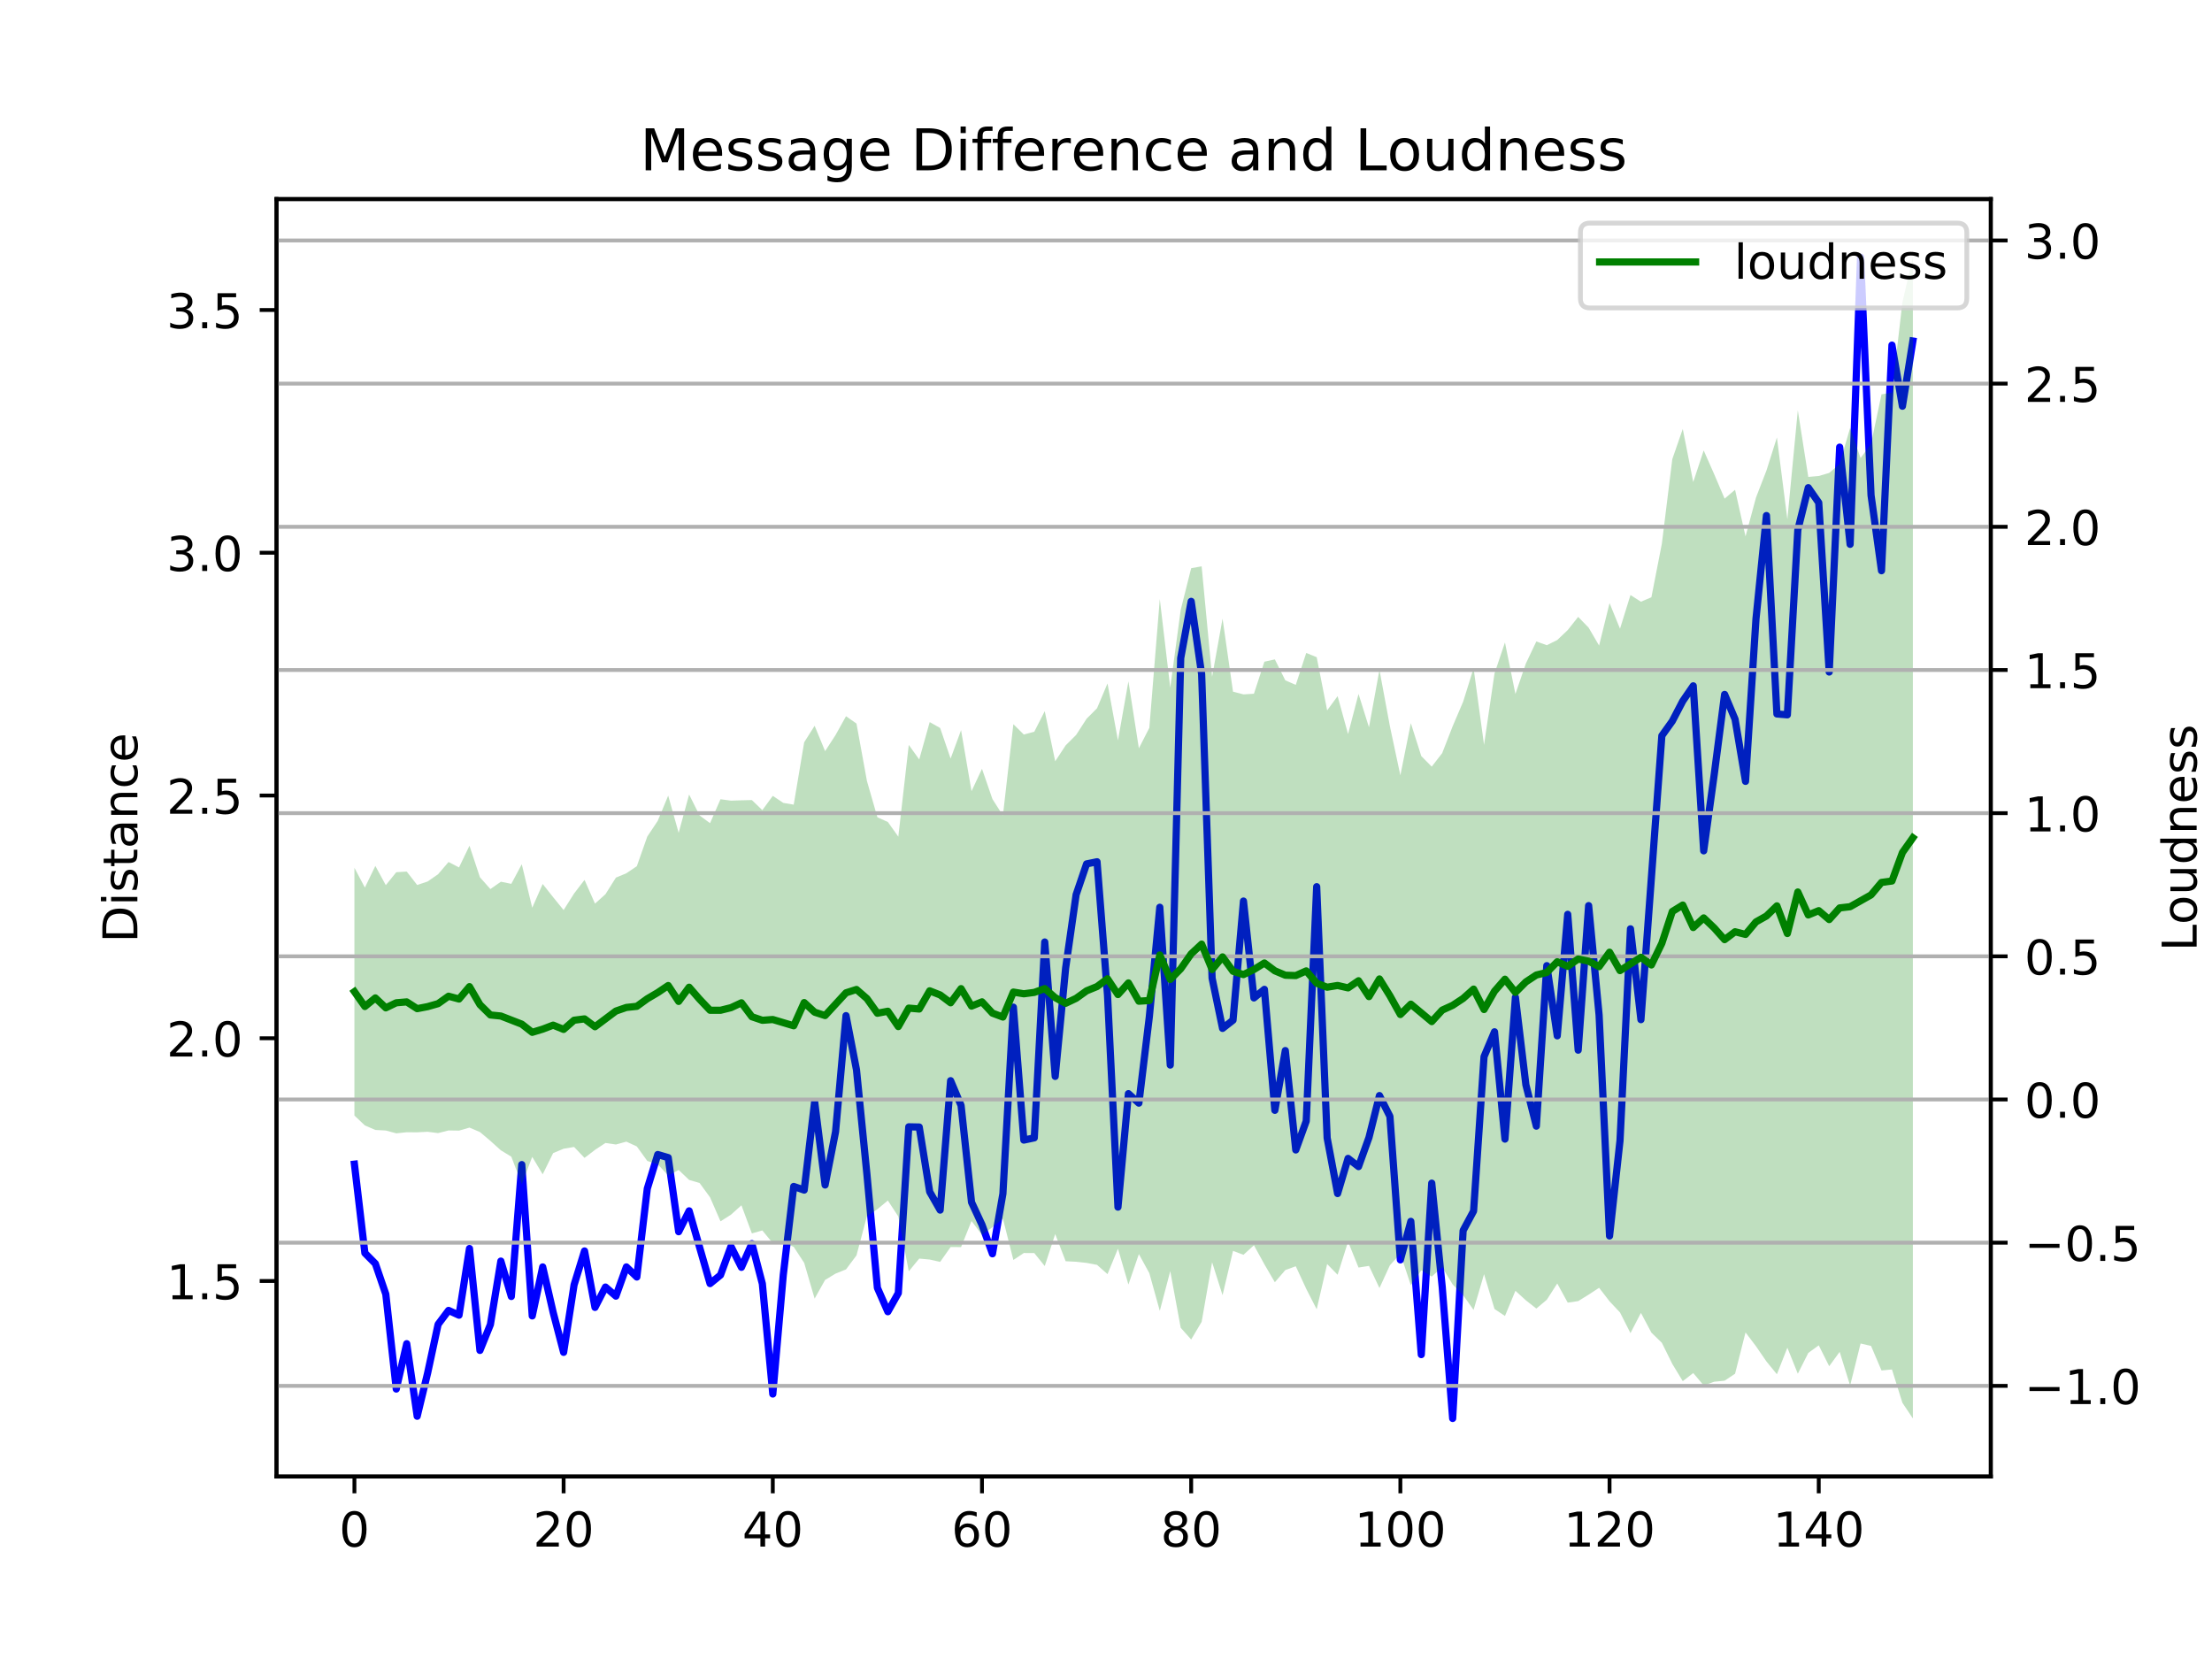 <?xml version="1.0" encoding="utf-8" standalone="no"?>
<!DOCTYPE svg PUBLIC "-//W3C//DTD SVG 1.1//EN"
  "http://www.w3.org/Graphics/SVG/1.1/DTD/svg11.dtd">
<!-- Created with matplotlib (https://matplotlib.org/) -->
<svg height="345.6pt" version="1.1" viewBox="0 0 460.8 345.6" width="460.8pt" xmlns="http://www.w3.org/2000/svg" xmlns:xlink="http://www.w3.org/1999/xlink">
 <defs>
  <style type="text/css">
*{stroke-linecap:butt;stroke-linejoin:round;}
  </style>
 </defs>
 <g id="figure_1">
  <g id="patch_1">
   <path d="M 0 345.6 
L 460.8 345.6 
L 460.8 0 
L 0 0 
z
" style="fill:#ffffff;"/>
  </g>
  <g id="axes_1">
   <g id="patch_2">
    <path d="M 57.6 307.584 
L 414.72 307.584 
L 414.72 41.472 
L 57.6 41.472 
z
" style="fill:#ffffff;"/>
   </g>
   <g id="matplotlib.axis_1">
    <g id="xtick_1">
     <g id="line2d_1">
      <defs>
       <path d="M 0 0 
L 0 3.5 
" id="m3ba8b049f2" style="stroke:#000000;stroke-width:0.8;"/>
      </defs>
      <g>
       <use style="stroke:#000000;stroke-width:0.8;" x="73.833" xlink:href="#m3ba8b049f2" y="307.584"/>
      </g>
     </g>
     <g id="text_1">
      <!-- 0 -->
      <defs>
       <path d="M 31.781 66.406 
Q 24.172 66.406 20.328 58.906 
Q 16.5 51.422 16.5 36.375 
Q 16.5 21.391 20.328 13.891 
Q 24.172 6.391 31.781 6.391 
Q 39.453 6.391 43.281 13.891 
Q 47.125 21.391 47.125 36.375 
Q 47.125 51.422 43.281 58.906 
Q 39.453 66.406 31.781 66.406 
z
M 31.781 74.219 
Q 44.047 74.219 50.516 64.516 
Q 56.984 54.828 56.984 36.375 
Q 56.984 17.969 50.516 8.266 
Q 44.047 -1.422 31.781 -1.422 
Q 19.531 -1.422 13.062 8.266 
Q 6.594 17.969 6.594 36.375 
Q 6.594 54.828 13.062 64.516 
Q 19.531 74.219 31.781 74.219 
z
" id="DejaVuSans-48"/>
      </defs>
      <g transform="translate(70.651 322.182)scale(0.1 -0.1)">
       <use xlink:href="#DejaVuSans-48"/>
      </g>
     </g>
    </g>
    <g id="xtick_2">
     <g id="line2d_2">
      <g>
       <use style="stroke:#000000;stroke-width:0.8;" x="117.411" xlink:href="#m3ba8b049f2" y="307.584"/>
      </g>
     </g>
     <g id="text_2">
      <!-- 20 -->
      <defs>
       <path d="M 19.188 8.297 
L 53.609 8.297 
L 53.609 0 
L 7.328 0 
L 7.328 8.297 
Q 12.938 14.109 22.625 23.891 
Q 32.328 33.688 34.812 36.531 
Q 39.547 41.844 41.422 45.531 
Q 43.312 49.219 43.312 52.781 
Q 43.312 58.594 39.234 62.25 
Q 35.156 65.922 28.609 65.922 
Q 23.969 65.922 18.812 64.312 
Q 13.672 62.703 7.812 59.422 
L 7.812 69.391 
Q 13.766 71.781 18.938 73 
Q 24.125 74.219 28.422 74.219 
Q 39.75 74.219 46.484 68.547 
Q 53.219 62.891 53.219 53.422 
Q 53.219 48.922 51.531 44.891 
Q 49.859 40.875 45.406 35.406 
Q 44.188 33.984 37.641 27.219 
Q 31.109 20.453 19.188 8.297 
z
" id="DejaVuSans-50"/>
      </defs>
      <g transform="translate(111.048 322.182)scale(0.1 -0.1)">
       <use xlink:href="#DejaVuSans-50"/>
       <use x="63.623" xlink:href="#DejaVuSans-48"/>
      </g>
     </g>
    </g>
    <g id="xtick_3">
     <g id="line2d_3">
      <g>
       <use style="stroke:#000000;stroke-width:0.8;" x="160.988" xlink:href="#m3ba8b049f2" y="307.584"/>
      </g>
     </g>
     <g id="text_3">
      <!-- 40 -->
      <defs>
       <path d="M 37.797 64.312 
L 12.891 25.391 
L 37.797 25.391 
z
M 35.203 72.906 
L 47.609 72.906 
L 47.609 25.391 
L 58.016 25.391 
L 58.016 17.188 
L 47.609 17.188 
L 47.609 0 
L 37.797 0 
L 37.797 17.188 
L 4.891 17.188 
L 4.891 26.703 
z
" id="DejaVuSans-52"/>
      </defs>
      <g transform="translate(154.626 322.182)scale(0.1 -0.1)">
       <use xlink:href="#DejaVuSans-52"/>
       <use x="63.623" xlink:href="#DejaVuSans-48"/>
      </g>
     </g>
    </g>
    <g id="xtick_4">
     <g id="line2d_4">
      <g>
       <use style="stroke:#000000;stroke-width:0.8;" x="204.566" xlink:href="#m3ba8b049f2" y="307.584"/>
      </g>
     </g>
     <g id="text_4">
      <!-- 60 -->
      <defs>
       <path d="M 33.016 40.375 
Q 26.375 40.375 22.484 35.828 
Q 18.609 31.297 18.609 23.391 
Q 18.609 15.531 22.484 10.953 
Q 26.375 6.391 33.016 6.391 
Q 39.656 6.391 43.531 10.953 
Q 47.406 15.531 47.406 23.391 
Q 47.406 31.297 43.531 35.828 
Q 39.656 40.375 33.016 40.375 
z
M 52.594 71.297 
L 52.594 62.312 
Q 48.875 64.062 45.094 64.984 
Q 41.312 65.922 37.594 65.922 
Q 27.828 65.922 22.672 59.328 
Q 17.531 52.734 16.797 39.406 
Q 19.672 43.656 24.016 45.922 
Q 28.375 48.188 33.594 48.188 
Q 44.578 48.188 50.953 41.516 
Q 57.328 34.859 57.328 23.391 
Q 57.328 12.156 50.688 5.359 
Q 44.047 -1.422 33.016 -1.422 
Q 20.359 -1.422 13.672 8.266 
Q 6.984 17.969 6.984 36.375 
Q 6.984 53.656 15.188 63.938 
Q 23.391 74.219 37.203 74.219 
Q 40.922 74.219 44.703 73.484 
Q 48.484 72.75 52.594 71.297 
z
" id="DejaVuSans-54"/>
      </defs>
      <g transform="translate(198.204 322.182)scale(0.1 -0.1)">
       <use xlink:href="#DejaVuSans-54"/>
       <use x="63.623" xlink:href="#DejaVuSans-48"/>
      </g>
     </g>
    </g>
    <g id="xtick_5">
     <g id="line2d_5">
      <g>
       <use style="stroke:#000000;stroke-width:0.8;" x="248.144" xlink:href="#m3ba8b049f2" y="307.584"/>
      </g>
     </g>
     <g id="text_5">
      <!-- 80 -->
      <defs>
       <path d="M 31.781 34.625 
Q 24.75 34.625 20.719 30.859 
Q 16.703 27.094 16.703 20.516 
Q 16.703 13.922 20.719 10.156 
Q 24.75 6.391 31.781 6.391 
Q 38.812 6.391 42.859 10.172 
Q 46.922 13.969 46.922 20.516 
Q 46.922 27.094 42.891 30.859 
Q 38.875 34.625 31.781 34.625 
z
M 21.922 38.812 
Q 15.578 40.375 12.031 44.719 
Q 8.5 49.078 8.5 55.328 
Q 8.5 64.062 14.719 69.141 
Q 20.953 74.219 31.781 74.219 
Q 42.672 74.219 48.875 69.141 
Q 55.078 64.062 55.078 55.328 
Q 55.078 49.078 51.531 44.719 
Q 48 40.375 41.703 38.812 
Q 48.828 37.156 52.797 32.312 
Q 56.781 27.484 56.781 20.516 
Q 56.781 9.906 50.312 4.234 
Q 43.844 -1.422 31.781 -1.422 
Q 19.734 -1.422 13.25 4.234 
Q 6.781 9.906 6.781 20.516 
Q 6.781 27.484 10.781 32.312 
Q 14.797 37.156 21.922 38.812 
z
M 18.312 54.391 
Q 18.312 48.734 21.844 45.562 
Q 25.391 42.391 31.781 42.391 
Q 38.141 42.391 41.719 45.562 
Q 45.312 48.734 45.312 54.391 
Q 45.312 60.062 41.719 63.234 
Q 38.141 66.406 31.781 66.406 
Q 25.391 66.406 21.844 63.234 
Q 18.312 60.062 18.312 54.391 
z
" id="DejaVuSans-56"/>
      </defs>
      <g transform="translate(241.781 322.182)scale(0.1 -0.1)">
       <use xlink:href="#DejaVuSans-56"/>
       <use x="63.623" xlink:href="#DejaVuSans-48"/>
      </g>
     </g>
    </g>
    <g id="xtick_6">
     <g id="line2d_6">
      <g>
       <use style="stroke:#000000;stroke-width:0.8;" x="291.722" xlink:href="#m3ba8b049f2" y="307.584"/>
      </g>
     </g>
     <g id="text_6">
      <!-- 100 -->
      <defs>
       <path d="M 12.406 8.297 
L 28.516 8.297 
L 28.516 63.922 
L 10.984 60.406 
L 10.984 69.391 
L 28.422 72.906 
L 38.281 72.906 
L 38.281 8.297 
L 54.391 8.297 
L 54.391 0 
L 12.406 0 
z
" id="DejaVuSans-49"/>
      </defs>
      <g transform="translate(282.178 322.182)scale(0.1 -0.1)">
       <use xlink:href="#DejaVuSans-49"/>
       <use x="63.623" xlink:href="#DejaVuSans-48"/>
       <use x="127.246" xlink:href="#DejaVuSans-48"/>
      </g>
     </g>
    </g>
    <g id="xtick_7">
     <g id="line2d_7">
      <g>
       <use style="stroke:#000000;stroke-width:0.8;" x="335.299" xlink:href="#m3ba8b049f2" y="307.584"/>
      </g>
     </g>
     <g id="text_7">
      <!-- 120 -->
      <g transform="translate(325.756 322.182)scale(0.1 -0.1)">
       <use xlink:href="#DejaVuSans-49"/>
       <use x="63.623" xlink:href="#DejaVuSans-50"/>
       <use x="127.246" xlink:href="#DejaVuSans-48"/>
      </g>
     </g>
    </g>
    <g id="xtick_8">
     <g id="line2d_8">
      <g>
       <use style="stroke:#000000;stroke-width:0.8;" x="378.877" xlink:href="#m3ba8b049f2" y="307.584"/>
      </g>
     </g>
     <g id="text_8">
      <!-- 140 -->
      <g transform="translate(369.334 322.182)scale(0.1 -0.1)">
       <use xlink:href="#DejaVuSans-49"/>
       <use x="63.623" xlink:href="#DejaVuSans-52"/>
       <use x="127.246" xlink:href="#DejaVuSans-48"/>
      </g>
     </g>
    </g>
   </g>
   <g id="matplotlib.axis_2">
    <g id="ytick_1">
     <g id="line2d_9">
      <defs>
       <path d="M 0 0 
L -3.5 0 
" id="m8782f2f721" style="stroke:#000000;stroke-width:0.8;"/>
      </defs>
      <g>
       <use style="stroke:#000000;stroke-width:0.8;" x="57.6" xlink:href="#m8782f2f721" y="266.857"/>
      </g>
     </g>
     <g id="text_9">
      <!-- 1.5 -->
      <defs>
       <path d="M 10.688 12.406 
L 21 12.406 
L 21 0 
L 10.688 0 
z
" id="DejaVuSans-46"/>
       <path d="M 10.797 72.906 
L 49.516 72.906 
L 49.516 64.594 
L 19.828 64.594 
L 19.828 46.734 
Q 21.969 47.469 24.109 47.828 
Q 26.266 48.188 28.422 48.188 
Q 40.625 48.188 47.75 41.5 
Q 54.891 34.812 54.891 23.391 
Q 54.891 11.625 47.562 5.094 
Q 40.234 -1.422 26.906 -1.422 
Q 22.312 -1.422 17.547 -0.641 
Q 12.797 0.141 7.719 1.703 
L 7.719 11.625 
Q 12.109 9.234 16.797 8.062 
Q 21.484 6.891 26.703 6.891 
Q 35.156 6.891 40.078 11.328 
Q 45.016 15.766 45.016 23.391 
Q 45.016 31 40.078 35.438 
Q 35.156 39.891 26.703 39.891 
Q 22.75 39.891 18.812 39.016 
Q 14.891 38.141 10.797 36.281 
z
" id="DejaVuSans-53"/>
      </defs>
      <g transform="translate(34.697 270.657)scale(0.1 -0.1)">
       <use xlink:href="#DejaVuSans-49"/>
       <use x="63.623" xlink:href="#DejaVuSans-46"/>
       <use x="95.41" xlink:href="#DejaVuSans-53"/>
      </g>
     </g>
    </g>
    <g id="ytick_2">
     <g id="line2d_10">
      <g>
       <use style="stroke:#000000;stroke-width:0.8;" x="57.6" xlink:href="#m8782f2f721" y="216.288"/>
      </g>
     </g>
     <g id="text_10">
      <!-- 2.0 -->
      <g transform="translate(34.697 220.087)scale(0.1 -0.1)">
       <use xlink:href="#DejaVuSans-50"/>
       <use x="63.623" xlink:href="#DejaVuSans-46"/>
       <use x="95.41" xlink:href="#DejaVuSans-48"/>
      </g>
     </g>
    </g>
    <g id="ytick_3">
     <g id="line2d_11">
      <g>
       <use style="stroke:#000000;stroke-width:0.8;" x="57.6" xlink:href="#m8782f2f721" y="165.718"/>
      </g>
     </g>
     <g id="text_11">
      <!-- 2.5 -->
      <g transform="translate(34.697 169.517)scale(0.1 -0.1)">
       <use xlink:href="#DejaVuSans-50"/>
       <use x="63.623" xlink:href="#DejaVuSans-46"/>
       <use x="95.41" xlink:href="#DejaVuSans-53"/>
      </g>
     </g>
    </g>
    <g id="ytick_4">
     <g id="line2d_12">
      <g>
       <use style="stroke:#000000;stroke-width:0.8;" x="57.6" xlink:href="#m8782f2f721" y="115.148"/>
      </g>
     </g>
     <g id="text_12">
      <!-- 3.0 -->
      <defs>
       <path d="M 40.578 39.312 
Q 47.656 37.797 51.625 33 
Q 55.609 28.219 55.609 21.188 
Q 55.609 10.406 48.188 4.484 
Q 40.766 -1.422 27.094 -1.422 
Q 22.516 -1.422 17.656 -0.516 
Q 12.797 0.391 7.625 2.203 
L 7.625 11.719 
Q 11.719 9.328 16.594 8.109 
Q 21.484 6.891 26.812 6.891 
Q 36.078 6.891 40.938 10.547 
Q 45.797 14.203 45.797 21.188 
Q 45.797 27.641 41.281 31.266 
Q 36.766 34.906 28.719 34.906 
L 20.219 34.906 
L 20.219 43.016 
L 29.109 43.016 
Q 36.375 43.016 40.234 45.922 
Q 44.094 48.828 44.094 54.297 
Q 44.094 59.906 40.109 62.906 
Q 36.141 65.922 28.719 65.922 
Q 24.656 65.922 20.016 65.031 
Q 15.375 64.156 9.812 62.312 
L 9.812 71.094 
Q 15.438 72.656 20.344 73.438 
Q 25.25 74.219 29.594 74.219 
Q 40.828 74.219 47.359 69.109 
Q 53.906 64.016 53.906 55.328 
Q 53.906 49.266 50.438 45.094 
Q 46.969 40.922 40.578 39.312 
z
" id="DejaVuSans-51"/>
      </defs>
      <g transform="translate(34.697 118.947)scale(0.1 -0.1)">
       <use xlink:href="#DejaVuSans-51"/>
       <use x="63.623" xlink:href="#DejaVuSans-46"/>
       <use x="95.41" xlink:href="#DejaVuSans-48"/>
      </g>
     </g>
    </g>
    <g id="ytick_5">
     <g id="line2d_13">
      <g>
       <use style="stroke:#000000;stroke-width:0.8;" x="57.6" xlink:href="#m8782f2f721" y="64.578"/>
      </g>
     </g>
     <g id="text_13">
      <!-- 3.5 -->
      <g transform="translate(34.697 68.377)scale(0.1 -0.1)">
       <use xlink:href="#DejaVuSans-51"/>
       <use x="63.623" xlink:href="#DejaVuSans-46"/>
       <use x="95.41" xlink:href="#DejaVuSans-53"/>
      </g>
     </g>
    </g>
    <g id="text_14">
     <!-- Distance -->
     <defs>
      <path d="M 19.672 64.797 
L 19.672 8.109 
L 31.594 8.109 
Q 46.688 8.109 53.688 14.938 
Q 60.688 21.781 60.688 36.531 
Q 60.688 51.172 53.688 57.984 
Q 46.688 64.797 31.594 64.797 
z
M 9.812 72.906 
L 30.078 72.906 
Q 51.266 72.906 61.172 64.094 
Q 71.094 55.281 71.094 36.531 
Q 71.094 17.672 61.125 8.828 
Q 51.172 0 30.078 0 
L 9.812 0 
z
" id="DejaVuSans-68"/>
      <path d="M 9.422 54.688 
L 18.406 54.688 
L 18.406 0 
L 9.422 0 
z
M 9.422 75.984 
L 18.406 75.984 
L 18.406 64.594 
L 9.422 64.594 
z
" id="DejaVuSans-105"/>
      <path d="M 44.281 53.078 
L 44.281 44.578 
Q 40.484 46.531 36.375 47.5 
Q 32.281 48.484 27.875 48.484 
Q 21.188 48.484 17.844 46.438 
Q 14.5 44.391 14.5 40.281 
Q 14.5 37.156 16.891 35.375 
Q 19.281 33.594 26.516 31.984 
L 29.594 31.297 
Q 39.156 29.25 43.188 25.516 
Q 47.219 21.781 47.219 15.094 
Q 47.219 7.469 41.188 3.016 
Q 35.156 -1.422 24.609 -1.422 
Q 20.219 -1.422 15.453 -0.562 
Q 10.688 0.297 5.422 2 
L 5.422 11.281 
Q 10.406 8.688 15.234 7.391 
Q 20.062 6.109 24.812 6.109 
Q 31.156 6.109 34.562 8.281 
Q 37.984 10.453 37.984 14.406 
Q 37.984 18.062 35.516 20.016 
Q 33.062 21.969 24.703 23.781 
L 21.578 24.516 
Q 13.234 26.266 9.516 29.906 
Q 5.812 33.547 5.812 39.891 
Q 5.812 47.609 11.281 51.797 
Q 16.75 56 26.812 56 
Q 31.781 56 36.172 55.266 
Q 40.578 54.547 44.281 53.078 
z
" id="DejaVuSans-115"/>
      <path d="M 18.312 70.219 
L 18.312 54.688 
L 36.812 54.688 
L 36.812 47.703 
L 18.312 47.703 
L 18.312 18.016 
Q 18.312 11.328 20.141 9.422 
Q 21.969 7.516 27.594 7.516 
L 36.812 7.516 
L 36.812 0 
L 27.594 0 
Q 17.188 0 13.234 3.875 
Q 9.281 7.766 9.281 18.016 
L 9.281 47.703 
L 2.688 47.703 
L 2.688 54.688 
L 9.281 54.688 
L 9.281 70.219 
z
" id="DejaVuSans-116"/>
      <path d="M 34.281 27.484 
Q 23.391 27.484 19.188 25 
Q 14.984 22.516 14.984 16.5 
Q 14.984 11.719 18.141 8.906 
Q 21.297 6.109 26.703 6.109 
Q 34.188 6.109 38.703 11.406 
Q 43.219 16.703 43.219 25.484 
L 43.219 27.484 
z
M 52.203 31.203 
L 52.203 0 
L 43.219 0 
L 43.219 8.297 
Q 40.141 3.328 35.547 0.953 
Q 30.953 -1.422 24.312 -1.422 
Q 15.922 -1.422 10.953 3.297 
Q 6 8.016 6 15.922 
Q 6 25.141 12.172 29.828 
Q 18.359 34.516 30.609 34.516 
L 43.219 34.516 
L 43.219 35.406 
Q 43.219 41.609 39.141 45 
Q 35.062 48.391 27.688 48.391 
Q 23 48.391 18.547 47.266 
Q 14.109 46.141 10.016 43.891 
L 10.016 52.203 
Q 14.938 54.109 19.578 55.047 
Q 24.219 56 28.609 56 
Q 40.484 56 46.344 49.844 
Q 52.203 43.703 52.203 31.203 
z
" id="DejaVuSans-97"/>
      <path d="M 54.891 33.016 
L 54.891 0 
L 45.906 0 
L 45.906 32.719 
Q 45.906 40.484 42.875 44.328 
Q 39.844 48.188 33.797 48.188 
Q 26.516 48.188 22.312 43.547 
Q 18.109 38.922 18.109 30.906 
L 18.109 0 
L 9.078 0 
L 9.078 54.688 
L 18.109 54.688 
L 18.109 46.188 
Q 21.344 51.125 25.703 53.562 
Q 30.078 56 35.797 56 
Q 45.219 56 50.047 50.172 
Q 54.891 44.344 54.891 33.016 
z
" id="DejaVuSans-110"/>
      <path d="M 48.781 52.594 
L 48.781 44.188 
Q 44.969 46.297 41.141 47.344 
Q 37.312 48.391 33.406 48.391 
Q 24.656 48.391 19.812 42.844 
Q 14.984 37.312 14.984 27.297 
Q 14.984 17.281 19.812 11.734 
Q 24.656 6.203 33.406 6.203 
Q 37.312 6.203 41.141 7.25 
Q 44.969 8.297 48.781 10.406 
L 48.781 2.094 
Q 45.016 0.344 40.984 -0.531 
Q 36.969 -1.422 32.422 -1.422 
Q 20.062 -1.422 12.781 6.344 
Q 5.516 14.109 5.516 27.297 
Q 5.516 40.672 12.859 48.328 
Q 20.219 56 33.016 56 
Q 37.156 56 41.109 55.141 
Q 45.062 54.297 48.781 52.594 
z
" id="DejaVuSans-99"/>
      <path d="M 56.203 29.594 
L 56.203 25.203 
L 14.891 25.203 
Q 15.484 15.922 20.484 11.062 
Q 25.484 6.203 34.422 6.203 
Q 39.594 6.203 44.453 7.469 
Q 49.312 8.734 54.109 11.281 
L 54.109 2.781 
Q 49.266 0.734 44.188 -0.344 
Q 39.109 -1.422 33.891 -1.422 
Q 20.797 -1.422 13.156 6.188 
Q 5.516 13.812 5.516 26.812 
Q 5.516 40.234 12.766 48.109 
Q 20.016 56 32.328 56 
Q 43.359 56 49.781 48.891 
Q 56.203 41.797 56.203 29.594 
z
M 47.219 32.234 
Q 47.125 39.594 43.094 43.984 
Q 39.062 48.391 32.422 48.391 
Q 24.906 48.391 20.391 44.141 
Q 15.875 39.891 15.188 32.172 
z
" id="DejaVuSans-101"/>
     </defs>
     <g transform="translate(28.617 196.391)rotate(-90)scale(0.1 -0.1)">
      <use xlink:href="#DejaVuSans-68"/>
      <use x="77.002" xlink:href="#DejaVuSans-105"/>
      <use x="104.785" xlink:href="#DejaVuSans-115"/>
      <use x="156.885" xlink:href="#DejaVuSans-116"/>
      <use x="196.094" xlink:href="#DejaVuSans-97"/>
      <use x="257.373" xlink:href="#DejaVuSans-110"/>
      <use x="320.752" xlink:href="#DejaVuSans-99"/>
      <use x="375.732" xlink:href="#DejaVuSans-101"/>
     </g>
    </g>
   </g>
   <g id="line2d_14">
    <path clip-path="url(#p47cfefb7cb)" d="M 73.833 242.516 
L 76.012 261.035 
L 78.191 263.238 
L 80.369 269.599 
L 82.548 289.36 
L 84.727 279.918 
L 86.906 295.03 
L 89.085 286.018 
L 91.264 275.887 
L 93.443 272.984 
L 95.622 273.981 
L 97.801 260.088 
L 99.979 281.317 
L 102.158 275.926 
L 104.337 262.708 
L 106.516 270.081 
L 108.695 242.608 
L 110.874 274.13 
L 113.053 263.926 
L 115.232 273.388 
L 117.411 281.717 
L 119.589 267.671 
L 121.768 260.602 
L 123.947 272.355 
L 126.126 268.119 
L 128.305 270.006 
L 130.484 263.921 
L 132.663 266.023 
L 134.842 247.614 
L 137.021 240.511 
L 139.199 241.15 
L 141.378 256.591 
L 143.557 252.246 
L 147.915 267.398 
L 150.094 265.615 
L 152.273 259.658 
L 154.452 264.006 
L 156.631 259.077 
L 158.809 267.424 
L 160.988 290.4 
L 163.167 265.621 
L 165.346 247.161 
L 167.525 247.914 
L 169.704 229.5 
L 171.883 246.853 
L 174.062 235.761 
L 176.241 211.577 
L 178.419 222.845 
L 180.598 244.661 
L 182.777 268.276 
L 184.956 273.254 
L 187.135 269.375 
L 189.314 234.737 
L 191.493 234.781 
L 193.672 248.268 
L 195.851 252.084 
L 198.029 225.129 
L 200.208 230.291 
L 202.387 250.45 
L 204.566 255.137 
L 206.745 261.186 
L 208.924 248.665 
L 211.103 209.809 
L 213.282 237.498 
L 215.461 237.035 
L 217.639 196.238 
L 219.818 224.231 
L 221.997 201.625 
L 224.176 186.372 
L 226.355 179.966 
L 228.534 179.521 
L 230.713 207.269 
L 232.892 251.463 
L 235.071 227.827 
L 237.249 229.805 
L 239.428 211.798 
L 241.607 189.001 
L 243.786 221.87 
L 245.965 137.097 
L 248.144 125.278 
L 250.323 140.449 
L 252.502 203.764 
L 254.681 214.233 
L 256.859 212.525 
L 259.038 187.708 
L 261.217 207.886 
L 263.396 206.1 
L 265.575 231.298 
L 267.754 218.852 
L 269.933 239.556 
L 272.112 233.541 
L 274.291 184.715 
L 276.469 237.053 
L 278.648 248.635 
L 280.827 241.315 
L 283.006 243.022 
L 285.185 236.951 
L 287.364 228.226 
L 289.543 232.562 
L 291.722 262.451 
L 293.901 254.433 
L 296.079 282.187 
L 298.258 246.471 
L 300.437 268.064 
L 302.616 295.488 
L 304.795 256.345 
L 306.974 252.286 
L 309.153 220.115 
L 311.332 214.943 
L 313.511 237.292 
L 315.689 207.765 
L 317.868 225.972 
L 320.047 234.593 
L 322.226 201.162 
L 324.405 215.783 
L 326.584 190.475 
L 328.763 218.766 
L 330.942 188.659 
L 333.121 211.457 
L 335.299 257.474 
L 337.478 237.594 
L 339.657 193.495 
L 341.836 212.414 
L 346.194 153.266 
L 348.373 150.22 
L 350.552 146.041 
L 352.731 142.873 
L 354.909 177.243 
L 357.088 161.45 
L 359.267 144.66 
L 361.446 149.826 
L 363.625 162.772 
L 365.804 128.931 
L 367.983 107.401 
L 370.162 148.731 
L 372.341 148.912 
L 374.519 110.402 
L 376.698 101.591 
L 378.877 104.718 
L 381.056 139.992 
L 383.235 93.148 
L 385.414 113.392 
L 387.593 53.568 
L 389.772 103.156 
L 391.951 118.889 
L 394.129 71.895 
L 396.308 84.623 
L 398.487 71.051 
L 398.487 71.051 
" style="fill:none;stroke:#0000ff;stroke-linecap:square;stroke-width:1.5;"/>
   </g>
   <g id="patch_3">
    <path d="M 57.6 307.584 
L 57.6 41.472 
" style="fill:none;stroke:#000000;stroke-linecap:square;stroke-linejoin:miter;stroke-width:0.8;"/>
   </g>
   <g id="patch_4">
    <path d="M 414.72 307.584 
L 414.72 41.472 
" style="fill:none;stroke:#000000;stroke-linecap:square;stroke-linejoin:miter;stroke-width:0.8;"/>
   </g>
   <g id="patch_5">
    <path d="M 57.6 307.584 
L 414.72 307.584 
" style="fill:none;stroke:#000000;stroke-linecap:square;stroke-linejoin:miter;stroke-width:0.8;"/>
   </g>
   <g id="patch_6">
    <path d="M 57.6 41.472 
L 414.72 41.472 
" style="fill:none;stroke:#000000;stroke-linecap:square;stroke-linejoin:miter;stroke-width:0.8;"/>
   </g>
  </g>
  <g id="axes_2">
   <g id="PolyCollection_1">
    <path clip-path="url(#p47cfefb7cb)" d="M 73.833 180.778 
L 73.833 232.388 
L 76.012 234.448 
L 78.191 235.39 
L 80.369 235.506 
L 82.548 236.094 
L 84.727 235.868 
L 86.906 235.879 
L 89.085 235.771 
L 91.264 236.044 
L 93.443 235.491 
L 95.622 235.527 
L 97.801 234.9 
L 99.979 235.825 
L 102.158 237.665 
L 104.337 239.628 
L 106.516 240.958 
L 108.695 246.663 
L 110.874 241.002 
L 113.053 244.631 
L 115.232 240.209 
L 117.411 239.302 
L 119.589 238.93 
L 121.768 241.21 
L 123.947 239.542 
L 126.126 238.1 
L 128.305 238.42 
L 130.484 237.824 
L 132.663 238.828 
L 134.842 241.846 
L 137.021 242.549 
L 139.199 244.867 
L 141.378 243.728 
L 143.557 245.802 
L 145.736 246.44 
L 147.915 249.424 
L 150.094 254.427 
L 152.273 253.042 
L 154.452 251.085 
L 156.631 256.942 
L 158.809 256.323 
L 160.988 258.978 
L 163.167 258.721 
L 165.346 259.752 
L 167.525 263.081 
L 169.704 270.525 
L 171.883 266.635 
L 174.062 265.316 
L 176.241 264.437 
L 178.419 261.525 
L 180.598 253.357 
L 182.777 251.897 
L 184.956 250.088 
L 187.135 253.417 
L 189.314 264.842 
L 191.493 262.185 
L 193.672 262.387 
L 195.851 262.875 
L 198.029 259.779 
L 200.208 259.791 
L 202.387 254.36 
L 204.566 257.246 
L 206.745 255.648 
L 208.924 253.861 
L 211.103 262.477 
L 213.282 261.025 
L 215.461 261.04 
L 217.639 263.742 
L 219.818 257.078 
L 221.997 262.738 
L 224.176 262.847 
L 226.355 263.084 
L 228.534 263.495 
L 230.713 265.426 
L 232.892 260.123 
L 235.071 267.592 
L 237.249 261.25 
L 239.428 265.232 
L 241.607 273.073 
L 243.786 264.801 
L 245.965 276.604 
L 248.144 279.044 
L 250.323 275.368 
L 252.502 262.944 
L 254.681 269.812 
L 256.859 260.581 
L 259.038 261.395 
L 261.217 259.413 
L 263.396 263.376 
L 265.575 267.114 
L 267.754 264.582 
L 269.933 263.782 
L 272.112 268.49 
L 274.291 272.75 
L 276.469 263.323 
L 278.648 265.558 
L 280.827 258.667 
L 283.006 264.055 
L 285.185 263.706 
L 287.364 268.326 
L 289.543 263.584 
L 291.722 261.162 
L 293.901 267.73 
L 296.079 264.625 
L 298.258 265.928 
L 300.437 263.969 
L 302.616 267.573 
L 304.795 269.8 
L 306.974 272.883 
L 309.153 265.431 
L 311.332 272.683 
L 313.511 274.144 
L 315.689 268.897 
L 317.868 270.881 
L 320.047 272.598 
L 322.226 270.764 
L 324.405 267.371 
L 326.584 271.362 
L 328.763 271.045 
L 330.942 269.697 
L 333.121 268.27 
L 335.299 271.09 
L 337.478 273.407 
L 339.657 277.711 
L 341.836 273.497 
L 344.015 277.614 
L 346.194 279.727 
L 348.373 284.13 
L 350.552 287.721 
L 352.731 286.03 
L 354.909 288.606 
L 357.088 287.842 
L 359.267 287.621 
L 361.446 286.174 
L 363.625 277.568 
L 365.804 280.446 
L 367.983 283.618 
L 370.162 286.283 
L 372.341 280.752 
L 374.519 286.171 
L 376.698 281.848 
L 378.877 280.257 
L 381.056 284.608 
L 383.235 281.614 
L 385.414 288.641 
L 387.593 279.877 
L 389.772 280.379 
L 391.951 285.495 
L 394.129 285.281 
L 396.308 292.23 
L 398.487 295.488 
L 398.487 53.568 
L 398.487 53.568 
L 396.308 62.971 
L 394.129 81.78 
L 391.951 82.151 
L 389.772 92.471 
L 387.593 95.421 
L 385.414 89.131 
L 383.235 96.659 
L 381.056 98.518 
L 378.877 99.159 
L 376.698 99.352 
L 374.519 85.47 
L 372.341 108.185 
L 370.162 91.133 
L 367.983 98.024 
L 365.804 103.649 
L 363.625 111.744 
L 361.446 102.027 
L 359.267 103.871 
L 357.088 98.765 
L 354.909 93.83 
L 352.731 100.42 
L 350.552 89.362 
L 348.373 95.633 
L 346.194 113.273 
L 344.015 124.424 
L 341.836 125.346 
L 339.657 123.957 
L 337.478 130.976 
L 335.299 125.635 
L 333.121 134.481 
L 330.942 130.754 
L 328.763 128.507 
L 326.584 131.256 
L 324.405 133.328 
L 322.226 134.407 
L 320.047 133.627 
L 317.868 138.216 
L 315.689 144.57 
L 313.511 133.831 
L 311.332 140.296 
L 309.153 155.17 
L 306.974 139.213 
L 304.795 146.189 
L 302.616 151.291 
L 300.437 156.884 
L 298.258 159.705 
L 296.079 157.502 
L 293.901 150.643 
L 291.722 161.522 
L 289.543 151.292 
L 287.364 139.54 
L 285.185 151.516 
L 283.006 144.562 
L 280.827 152.926 
L 278.648 145.019 
L 276.469 147.986 
L 274.291 136.903 
L 272.112 136.023 
L 269.933 142.676 
L 267.754 141.725 
L 265.575 137.364 
L 263.396 137.842 
L 261.217 144.52 
L 259.038 144.654 
L 256.859 144.089 
L 254.681 128.873 
L 252.502 141.001 
L 250.323 117.981 
L 248.144 118.365 
L 245.965 127.038 
L 243.786 143.272 
L 241.607 124.796 
L 239.428 151.621 
L 237.249 155.887 
L 235.071 141.931 
L 232.892 154.244 
L 230.713 142.375 
L 228.534 147.539 
L 226.355 149.733 
L 224.176 153.1 
L 221.997 155.276 
L 219.818 158.585 
L 217.639 148.152 
L 215.461 152.429 
L 213.282 153.02 
L 211.103 150.862 
L 208.924 169.879 
L 206.745 166.465 
L 204.566 160.156 
L 202.387 164.821 
L 200.208 152.108 
L 198.029 158.024 
L 195.851 151.654 
L 193.672 150.423 
L 191.493 158.209 
L 189.314 155.178 
L 187.135 174.288 
L 184.956 171.232 
L 182.777 170.253 
L 180.598 162.689 
L 178.419 150.727 
L 176.241 149.204 
L 174.062 153.121 
L 171.883 156.48 
L 169.704 151.196 
L 167.525 154.628 
L 165.346 167.624 
L 163.167 167.254 
L 160.988 165.79 
L 158.809 168.767 
L 156.631 166.668 
L 154.452 166.718 
L 152.273 166.792 
L 150.094 166.494 
L 147.915 171.484 
L 145.736 169.872 
L 143.557 165.512 
L 141.378 173.495 
L 139.199 165.741 
L 137.021 170.995 
L 134.842 174.27 
L 132.663 180.445 
L 130.484 181.915 
L 128.305 182.824 
L 126.126 186.281 
L 123.947 188.239 
L 121.768 183.295 
L 119.589 186.137 
L 117.411 189.584 
L 115.232 186.903 
L 113.053 184.152 
L 110.874 189.1 
L 108.695 180.035 
L 106.516 184.122 
L 104.337 183.68 
L 102.158 185.207 
L 99.979 182.752 
L 97.801 176.176 
L 95.622 180.702 
L 93.443 179.569 
L 91.264 182.112 
L 89.085 183.629 
L 86.906 184.363 
L 84.727 181.561 
L 82.548 181.7 
L 80.369 184.396 
L 78.191 180.385 
L 76.012 184.897 
L 73.833 180.778 
z
" style="fill:#008000;fill-opacity:0.25;"/>
   </g>
   <g id="matplotlib.axis_3">
    <g id="ytick_6">
     <g id="line2d_15">
      <path clip-path="url(#p47cfefb7cb)" d="M 57.6 288.697 
L 414.72 288.697 
" style="fill:none;stroke:#b0b0b0;stroke-linecap:square;stroke-width:0.8;"/>
     </g>
     <g id="line2d_16">
      <defs>
       <path d="M 0 0 
L 3.5 0 
" id="meda5016a69" style="stroke:#000000;stroke-width:0.8;"/>
      </defs>
      <g>
       <use style="stroke:#000000;stroke-width:0.8;" x="414.72" xlink:href="#meda5016a69" y="288.697"/>
      </g>
     </g>
     <g id="text_15">
      <!-- −1.0 -->
      <defs>
       <path d="M 10.594 35.5 
L 73.188 35.5 
L 73.188 27.203 
L 10.594 27.203 
z
" id="DejaVuSans-8722"/>
      </defs>
      <g transform="translate(421.72 292.497)scale(0.1 -0.1)">
       <use xlink:href="#DejaVuSans-8722"/>
       <use x="83.789" xlink:href="#DejaVuSans-49"/>
       <use x="147.412" xlink:href="#DejaVuSans-46"/>
       <use x="179.199" xlink:href="#DejaVuSans-48"/>
      </g>
     </g>
    </g>
    <g id="ytick_7">
     <g id="line2d_17">
      <path clip-path="url(#p47cfefb7cb)" d="M 57.6 258.872 
L 414.72 258.872 
" style="fill:none;stroke:#b0b0b0;stroke-linecap:square;stroke-width:0.8;"/>
     </g>
     <g id="line2d_18">
      <g>
       <use style="stroke:#000000;stroke-width:0.8;" x="414.72" xlink:href="#meda5016a69" y="258.872"/>
      </g>
     </g>
     <g id="text_16">
      <!-- −0.5 -->
      <g transform="translate(421.72 262.671)scale(0.1 -0.1)">
       <use xlink:href="#DejaVuSans-8722"/>
       <use x="83.789" xlink:href="#DejaVuSans-48"/>
       <use x="147.412" xlink:href="#DejaVuSans-46"/>
       <use x="179.199" xlink:href="#DejaVuSans-53"/>
      </g>
     </g>
    </g>
    <g id="ytick_8">
     <g id="line2d_19">
      <path clip-path="url(#p47cfefb7cb)" d="M 57.6 229.046 
L 414.72 229.046 
" style="fill:none;stroke:#b0b0b0;stroke-linecap:square;stroke-width:0.8;"/>
     </g>
     <g id="line2d_20">
      <g>
       <use style="stroke:#000000;stroke-width:0.8;" x="414.72" xlink:href="#meda5016a69" y="229.046"/>
      </g>
     </g>
     <g id="text_17">
      <!-- 0.0 -->
      <g transform="translate(421.72 232.845)scale(0.1 -0.1)">
       <use xlink:href="#DejaVuSans-48"/>
       <use x="63.623" xlink:href="#DejaVuSans-46"/>
       <use x="95.41" xlink:href="#DejaVuSans-48"/>
      </g>
     </g>
    </g>
    <g id="ytick_9">
     <g id="line2d_21">
      <path clip-path="url(#p47cfefb7cb)" d="M 57.6 199.221 
L 414.72 199.221 
" style="fill:none;stroke:#b0b0b0;stroke-linecap:square;stroke-width:0.8;"/>
     </g>
     <g id="line2d_22">
      <g>
       <use style="stroke:#000000;stroke-width:0.8;" x="414.72" xlink:href="#meda5016a69" y="199.221"/>
      </g>
     </g>
     <g id="text_18">
      <!-- 0.5 -->
      <g transform="translate(421.72 203.02)scale(0.1 -0.1)">
       <use xlink:href="#DejaVuSans-48"/>
       <use x="63.623" xlink:href="#DejaVuSans-46"/>
       <use x="95.41" xlink:href="#DejaVuSans-53"/>
      </g>
     </g>
    </g>
    <g id="ytick_10">
     <g id="line2d_23">
      <path clip-path="url(#p47cfefb7cb)" d="M 57.6 169.395 
L 414.72 169.395 
" style="fill:none;stroke:#b0b0b0;stroke-linecap:square;stroke-width:0.8;"/>
     </g>
     <g id="line2d_24">
      <g>
       <use style="stroke:#000000;stroke-width:0.8;" x="414.72" xlink:href="#meda5016a69" y="169.395"/>
      </g>
     </g>
     <g id="text_19">
      <!-- 1.0 -->
      <g transform="translate(421.72 173.194)scale(0.1 -0.1)">
       <use xlink:href="#DejaVuSans-49"/>
       <use x="63.623" xlink:href="#DejaVuSans-46"/>
       <use x="95.41" xlink:href="#DejaVuSans-48"/>
      </g>
     </g>
    </g>
    <g id="ytick_11">
     <g id="line2d_25">
      <path clip-path="url(#p47cfefb7cb)" d="M 57.6 139.569 
L 414.72 139.569 
" style="fill:none;stroke:#b0b0b0;stroke-linecap:square;stroke-width:0.8;"/>
     </g>
     <g id="line2d_26">
      <g>
       <use style="stroke:#000000;stroke-width:0.8;" x="414.72" xlink:href="#meda5016a69" y="139.569"/>
      </g>
     </g>
     <g id="text_20">
      <!-- 1.5 -->
      <g transform="translate(421.72 143.369)scale(0.1 -0.1)">
       <use xlink:href="#DejaVuSans-49"/>
       <use x="63.623" xlink:href="#DejaVuSans-46"/>
       <use x="95.41" xlink:href="#DejaVuSans-53"/>
      </g>
     </g>
    </g>
    <g id="ytick_12">
     <g id="line2d_27">
      <path clip-path="url(#p47cfefb7cb)" d="M 57.6 109.744 
L 414.72 109.744 
" style="fill:none;stroke:#b0b0b0;stroke-linecap:square;stroke-width:0.8;"/>
     </g>
     <g id="line2d_28">
      <g>
       <use style="stroke:#000000;stroke-width:0.8;" x="414.72" xlink:href="#meda5016a69" y="109.744"/>
      </g>
     </g>
     <g id="text_21">
      <!-- 2.0 -->
      <g transform="translate(421.72 113.543)scale(0.1 -0.1)">
       <use xlink:href="#DejaVuSans-50"/>
       <use x="63.623" xlink:href="#DejaVuSans-46"/>
       <use x="95.41" xlink:href="#DejaVuSans-48"/>
      </g>
     </g>
    </g>
    <g id="ytick_13">
     <g id="line2d_29">
      <path clip-path="url(#p47cfefb7cb)" d="M 57.6 79.918 
L 414.72 79.918 
" style="fill:none;stroke:#b0b0b0;stroke-linecap:square;stroke-width:0.8;"/>
     </g>
     <g id="line2d_30">
      <g>
       <use style="stroke:#000000;stroke-width:0.8;" x="414.72" xlink:href="#meda5016a69" y="79.918"/>
      </g>
     </g>
     <g id="text_22">
      <!-- 2.5 -->
      <g transform="translate(421.72 83.717)scale(0.1 -0.1)">
       <use xlink:href="#DejaVuSans-50"/>
       <use x="63.623" xlink:href="#DejaVuSans-46"/>
       <use x="95.41" xlink:href="#DejaVuSans-53"/>
      </g>
     </g>
    </g>
    <g id="ytick_14">
     <g id="line2d_31">
      <path clip-path="url(#p47cfefb7cb)" d="M 57.6 50.093 
L 414.72 50.093 
" style="fill:none;stroke:#b0b0b0;stroke-linecap:square;stroke-width:0.8;"/>
     </g>
     <g id="line2d_32">
      <g>
       <use style="stroke:#000000;stroke-width:0.8;" x="414.72" xlink:href="#meda5016a69" y="50.093"/>
      </g>
     </g>
     <g id="text_23">
      <!-- 3.0 -->
      <g transform="translate(421.72 53.892)scale(0.1 -0.1)">
       <use xlink:href="#DejaVuSans-51"/>
       <use x="63.623" xlink:href="#DejaVuSans-46"/>
       <use x="95.41" xlink:href="#DejaVuSans-48"/>
      </g>
     </g>
    </g>
    <g id="text_24">
     <!-- Loudness -->
     <defs>
      <path d="M 9.812 72.906 
L 19.672 72.906 
L 19.672 8.297 
L 55.172 8.297 
L 55.172 0 
L 9.812 0 
z
" id="DejaVuSans-76"/>
      <path d="M 30.609 48.391 
Q 23.391 48.391 19.188 42.75 
Q 14.984 37.109 14.984 27.297 
Q 14.984 17.484 19.156 11.844 
Q 23.344 6.203 30.609 6.203 
Q 37.797 6.203 41.984 11.859 
Q 46.188 17.531 46.188 27.297 
Q 46.188 37.016 41.984 42.703 
Q 37.797 48.391 30.609 48.391 
z
M 30.609 56 
Q 42.328 56 49.016 48.375 
Q 55.719 40.766 55.719 27.297 
Q 55.719 13.875 49.016 6.219 
Q 42.328 -1.422 30.609 -1.422 
Q 18.844 -1.422 12.172 6.219 
Q 5.516 13.875 5.516 27.297 
Q 5.516 40.766 12.172 48.375 
Q 18.844 56 30.609 56 
z
" id="DejaVuSans-111"/>
      <path d="M 8.5 21.578 
L 8.5 54.688 
L 17.484 54.688 
L 17.484 21.922 
Q 17.484 14.156 20.5 10.266 
Q 23.531 6.391 29.594 6.391 
Q 36.859 6.391 41.078 11.031 
Q 45.312 15.672 45.312 23.688 
L 45.312 54.688 
L 54.297 54.688 
L 54.297 0 
L 45.312 0 
L 45.312 8.406 
Q 42.047 3.422 37.719 1 
Q 33.406 -1.422 27.688 -1.422 
Q 18.266 -1.422 13.375 4.438 
Q 8.5 10.297 8.5 21.578 
z
M 31.109 56 
z
" id="DejaVuSans-117"/>
      <path d="M 45.406 46.391 
L 45.406 75.984 
L 54.391 75.984 
L 54.391 0 
L 45.406 0 
L 45.406 8.203 
Q 42.578 3.328 38.25 0.953 
Q 33.938 -1.422 27.875 -1.422 
Q 17.969 -1.422 11.734 6.484 
Q 5.516 14.406 5.516 27.297 
Q 5.516 40.188 11.734 48.094 
Q 17.969 56 27.875 56 
Q 33.938 56 38.25 53.625 
Q 42.578 51.266 45.406 46.391 
z
M 14.797 27.297 
Q 14.797 17.391 18.875 11.75 
Q 22.953 6.109 30.078 6.109 
Q 37.203 6.109 41.297 11.75 
Q 45.406 17.391 45.406 27.297 
Q 45.406 37.203 41.297 42.844 
Q 37.203 48.484 30.078 48.484 
Q 22.953 48.484 18.875 42.844 
Q 14.797 37.203 14.797 27.297 
z
" id="DejaVuSans-100"/>
     </defs>
     <g transform="translate(457.601 198.17)rotate(-90)scale(0.1 -0.1)">
      <use xlink:href="#DejaVuSans-76"/>
      <use x="55.697" xlink:href="#DejaVuSans-111"/>
      <use x="116.879" xlink:href="#DejaVuSans-117"/>
      <use x="180.258" xlink:href="#DejaVuSans-100"/>
      <use x="243.734" xlink:href="#DejaVuSans-110"/>
      <use x="307.113" xlink:href="#DejaVuSans-101"/>
      <use x="368.637" xlink:href="#DejaVuSans-115"/>
      <use x="420.736" xlink:href="#DejaVuSans-115"/>
     </g>
    </g>
   </g>
   <g id="line2d_33">
    <path clip-path="url(#p47cfefb7cb)" d="M 73.833 206.583 
L 76.012 209.672 
L 78.191 207.888 
L 80.369 209.951 
L 82.548 208.897 
L 84.727 208.714 
L 86.906 210.121 
L 89.085 209.7 
L 91.264 209.078 
L 93.443 207.53 
L 95.622 208.114 
L 97.801 205.538 
L 99.979 209.289 
L 102.158 211.436 
L 104.337 211.654 
L 108.695 213.349 
L 110.874 215.051 
L 113.053 214.391 
L 115.232 213.556 
L 117.411 214.443 
L 119.589 212.533 
L 121.768 212.253 
L 123.947 213.89 
L 128.305 210.622 
L 130.484 209.87 
L 132.663 209.637 
L 134.842 208.058 
L 137.021 206.772 
L 139.199 205.304 
L 141.378 208.611 
L 143.557 205.657 
L 145.736 208.156 
L 147.915 210.454 
L 150.094 210.461 
L 152.273 209.917 
L 154.452 208.902 
L 156.631 211.805 
L 158.809 212.545 
L 160.988 212.384 
L 165.346 213.688 
L 167.525 208.854 
L 169.704 210.86 
L 171.883 211.557 
L 176.241 206.821 
L 178.419 206.126 
L 180.598 208.023 
L 182.777 211.075 
L 184.956 210.66 
L 187.135 213.853 
L 189.314 210.01 
L 191.493 210.197 
L 193.672 206.405 
L 195.851 207.265 
L 198.029 208.902 
L 200.208 205.95 
L 202.387 209.591 
L 204.566 208.701 
L 206.745 211.056 
L 208.924 211.87 
L 211.103 206.669 
L 213.282 207.023 
L 215.461 206.734 
L 217.639 205.947 
L 219.818 207.831 
L 221.997 209.007 
L 224.176 207.973 
L 226.355 206.409 
L 228.534 205.517 
L 230.713 203.9 
L 232.892 207.184 
L 235.071 204.762 
L 237.249 208.569 
L 239.428 208.427 
L 241.607 198.934 
L 243.786 204.037 
L 245.965 201.821 
L 248.144 198.704 
L 250.323 196.675 
L 252.502 201.973 
L 254.681 199.342 
L 256.859 202.335 
L 259.038 203.025 
L 261.217 201.967 
L 263.396 200.609 
L 265.575 202.239 
L 267.754 203.154 
L 269.933 203.229 
L 272.112 202.257 
L 274.291 204.826 
L 276.469 205.654 
L 278.648 205.289 
L 280.827 205.797 
L 283.006 204.309 
L 285.185 207.611 
L 287.364 203.933 
L 289.543 207.438 
L 291.722 211.342 
L 293.901 209.186 
L 298.258 212.817 
L 300.437 210.427 
L 302.616 209.432 
L 304.795 207.994 
L 306.974 206.048 
L 309.153 210.301 
L 311.332 206.489 
L 313.511 203.988 
L 315.689 206.733 
L 317.868 204.549 
L 320.047 203.112 
L 322.226 202.586 
L 324.405 200.349 
L 326.584 201.309 
L 328.763 199.776 
L 330.942 200.226 
L 333.121 201.375 
L 335.299 198.363 
L 337.478 202.191 
L 341.836 199.422 
L 344.015 201.019 
L 346.194 196.5 
L 348.373 189.881 
L 350.552 188.541 
L 352.731 193.225 
L 354.909 191.218 
L 357.088 193.303 
L 359.267 195.746 
L 361.446 194.101 
L 363.625 194.656 
L 365.804 192.048 
L 367.983 190.821 
L 370.162 188.708 
L 372.341 194.468 
L 374.519 185.821 
L 376.698 190.6 
L 378.877 189.708 
L 381.056 191.563 
L 383.235 189.136 
L 385.414 188.886 
L 389.772 186.425 
L 391.951 183.823 
L 394.129 183.531 
L 396.308 177.601 
L 398.487 174.528 
L 398.487 174.528 
" style="fill:none;stroke:#008000;stroke-linecap:square;stroke-width:1.5;"/>
   </g>
   <g id="patch_7">
    <path d="M 57.6 307.584 
L 57.6 41.472 
" style="fill:none;stroke:#000000;stroke-linecap:square;stroke-linejoin:miter;stroke-width:0.8;"/>
   </g>
   <g id="patch_8">
    <path d="M 414.72 307.584 
L 414.72 41.472 
" style="fill:none;stroke:#000000;stroke-linecap:square;stroke-linejoin:miter;stroke-width:0.8;"/>
   </g>
   <g id="patch_9">
    <path d="M 57.6 307.584 
L 414.72 307.584 
" style="fill:none;stroke:#000000;stroke-linecap:square;stroke-linejoin:miter;stroke-width:0.8;"/>
   </g>
   <g id="patch_10">
    <path d="M 57.6 41.472 
L 414.72 41.472 
" style="fill:none;stroke:#000000;stroke-linecap:square;stroke-linejoin:miter;stroke-width:0.8;"/>
   </g>
   <g id="text_25">
    <!-- Message Difference and Loudness -->
    <defs>
     <path d="M 9.812 72.906 
L 24.516 72.906 
L 43.109 23.297 
L 61.812 72.906 
L 76.516 72.906 
L 76.516 0 
L 66.891 0 
L 66.891 64.016 
L 48.094 14.016 
L 38.188 14.016 
L 19.391 64.016 
L 19.391 0 
L 9.812 0 
z
" id="DejaVuSans-77"/>
     <path d="M 45.406 27.984 
Q 45.406 37.75 41.375 43.109 
Q 37.359 48.484 30.078 48.484 
Q 22.859 48.484 18.828 43.109 
Q 14.797 37.75 14.797 27.984 
Q 14.797 18.266 18.828 12.891 
Q 22.859 7.516 30.078 7.516 
Q 37.359 7.516 41.375 12.891 
Q 45.406 18.266 45.406 27.984 
z
M 54.391 6.781 
Q 54.391 -7.172 48.188 -13.984 
Q 42 -20.797 29.203 -20.797 
Q 24.469 -20.797 20.266 -20.094 
Q 16.062 -19.391 12.109 -17.922 
L 12.109 -9.188 
Q 16.062 -11.328 19.922 -12.344 
Q 23.781 -13.375 27.781 -13.375 
Q 36.625 -13.375 41.016 -8.766 
Q 45.406 -4.156 45.406 5.172 
L 45.406 9.625 
Q 42.625 4.781 38.281 2.391 
Q 33.938 0 27.875 0 
Q 17.828 0 11.672 7.656 
Q 5.516 15.328 5.516 27.984 
Q 5.516 40.672 11.672 48.328 
Q 17.828 56 27.875 56 
Q 33.938 56 38.281 53.609 
Q 42.625 51.219 45.406 46.391 
L 45.406 54.688 
L 54.391 54.688 
z
" id="DejaVuSans-103"/>
     <path id="DejaVuSans-32"/>
     <path d="M 37.109 75.984 
L 37.109 68.5 
L 28.516 68.5 
Q 23.688 68.5 21.797 66.547 
Q 19.922 64.594 19.922 59.516 
L 19.922 54.688 
L 34.719 54.688 
L 34.719 47.703 
L 19.922 47.703 
L 19.922 0 
L 10.891 0 
L 10.891 47.703 
L 2.297 47.703 
L 2.297 54.688 
L 10.891 54.688 
L 10.891 58.5 
Q 10.891 67.625 15.141 71.797 
Q 19.391 75.984 28.609 75.984 
z
" id="DejaVuSans-102"/>
     <path d="M 41.109 46.297 
Q 39.594 47.172 37.812 47.578 
Q 36.031 48 33.891 48 
Q 26.266 48 22.188 43.047 
Q 18.109 38.094 18.109 28.812 
L 18.109 0 
L 9.078 0 
L 9.078 54.688 
L 18.109 54.688 
L 18.109 46.188 
Q 20.953 51.172 25.484 53.578 
Q 30.031 56 36.531 56 
Q 37.453 56 38.578 55.875 
Q 39.703 55.766 41.062 55.516 
z
" id="DejaVuSans-114"/>
    </defs>
    <g transform="translate(133.329 35.472)scale(0.12 -0.12)">
     <use xlink:href="#DejaVuSans-77"/>
     <use x="86.279" xlink:href="#DejaVuSans-101"/>
     <use x="147.803" xlink:href="#DejaVuSans-115"/>
     <use x="199.902" xlink:href="#DejaVuSans-115"/>
     <use x="252.002" xlink:href="#DejaVuSans-97"/>
     <use x="313.281" xlink:href="#DejaVuSans-103"/>
     <use x="376.758" xlink:href="#DejaVuSans-101"/>
     <use x="438.281" xlink:href="#DejaVuSans-32"/>
     <use x="470.068" xlink:href="#DejaVuSans-68"/>
     <use x="547.07" xlink:href="#DejaVuSans-105"/>
     <use x="574.854" xlink:href="#DejaVuSans-102"/>
     <use x="610.059" xlink:href="#DejaVuSans-102"/>
     <use x="645.264" xlink:href="#DejaVuSans-101"/>
     <use x="706.787" xlink:href="#DejaVuSans-114"/>
     <use x="747.869" xlink:href="#DejaVuSans-101"/>
     <use x="809.393" xlink:href="#DejaVuSans-110"/>
     <use x="872.771" xlink:href="#DejaVuSans-99"/>
     <use x="927.752" xlink:href="#DejaVuSans-101"/>
     <use x="989.275" xlink:href="#DejaVuSans-32"/>
     <use x="1021.062" xlink:href="#DejaVuSans-97"/>
     <use x="1082.342" xlink:href="#DejaVuSans-110"/>
     <use x="1145.721" xlink:href="#DejaVuSans-100"/>
     <use x="1209.197" xlink:href="#DejaVuSans-32"/>
     <use x="1240.984" xlink:href="#DejaVuSans-76"/>
     <use x="1296.682" xlink:href="#DejaVuSans-111"/>
     <use x="1357.863" xlink:href="#DejaVuSans-117"/>
     <use x="1421.242" xlink:href="#DejaVuSans-100"/>
     <use x="1484.719" xlink:href="#DejaVuSans-110"/>
     <use x="1548.098" xlink:href="#DejaVuSans-101"/>
     <use x="1609.621" xlink:href="#DejaVuSans-115"/>
     <use x="1661.721" xlink:href="#DejaVuSans-115"/>
    </g>
   </g>
   <g id="legend_1">
    <g id="patch_11">
     <path d="M 331.228 64.15 
L 407.72 64.15 
Q 409.72 64.15 409.72 62.15 
L 409.72 48.472 
Q 409.72 46.472 407.72 46.472 
L 331.228 46.472 
Q 329.228 46.472 329.228 48.472 
L 329.228 62.15 
Q 329.228 64.15 331.228 64.15 
z
" style="fill:#ffffff;opacity:0.8;stroke:#cccccc;stroke-linejoin:miter;"/>
    </g>
    <g id="line2d_34">
     <path d="M 333.228 54.57 
L 353.228 54.57 
" style="fill:none;stroke:#008000;stroke-linecap:square;stroke-width:1.5;"/>
    </g>
    <g id="line2d_35"/>
    <g id="text_26">
     <!-- loudness -->
     <defs>
      <path d="M 9.422 75.984 
L 18.406 75.984 
L 18.406 0 
L 9.422 0 
z
" id="DejaVuSans-108"/>
     </defs>
     <g transform="translate(361.228 58.07)scale(0.1 -0.1)">
      <use xlink:href="#DejaVuSans-108"/>
      <use x="27.783" xlink:href="#DejaVuSans-111"/>
      <use x="88.965" xlink:href="#DejaVuSans-117"/>
      <use x="152.344" xlink:href="#DejaVuSans-100"/>
      <use x="215.82" xlink:href="#DejaVuSans-110"/>
      <use x="279.199" xlink:href="#DejaVuSans-101"/>
      <use x="340.723" xlink:href="#DejaVuSans-115"/>
      <use x="392.822" xlink:href="#DejaVuSans-115"/>
     </g>
    </g>
   </g>
  </g>
 </g>
 <defs>
  <clipPath id="p47cfefb7cb">
   <rect height="266.112" width="357.12" x="57.6" y="41.472"/>
  </clipPath>
 </defs>
</svg>
